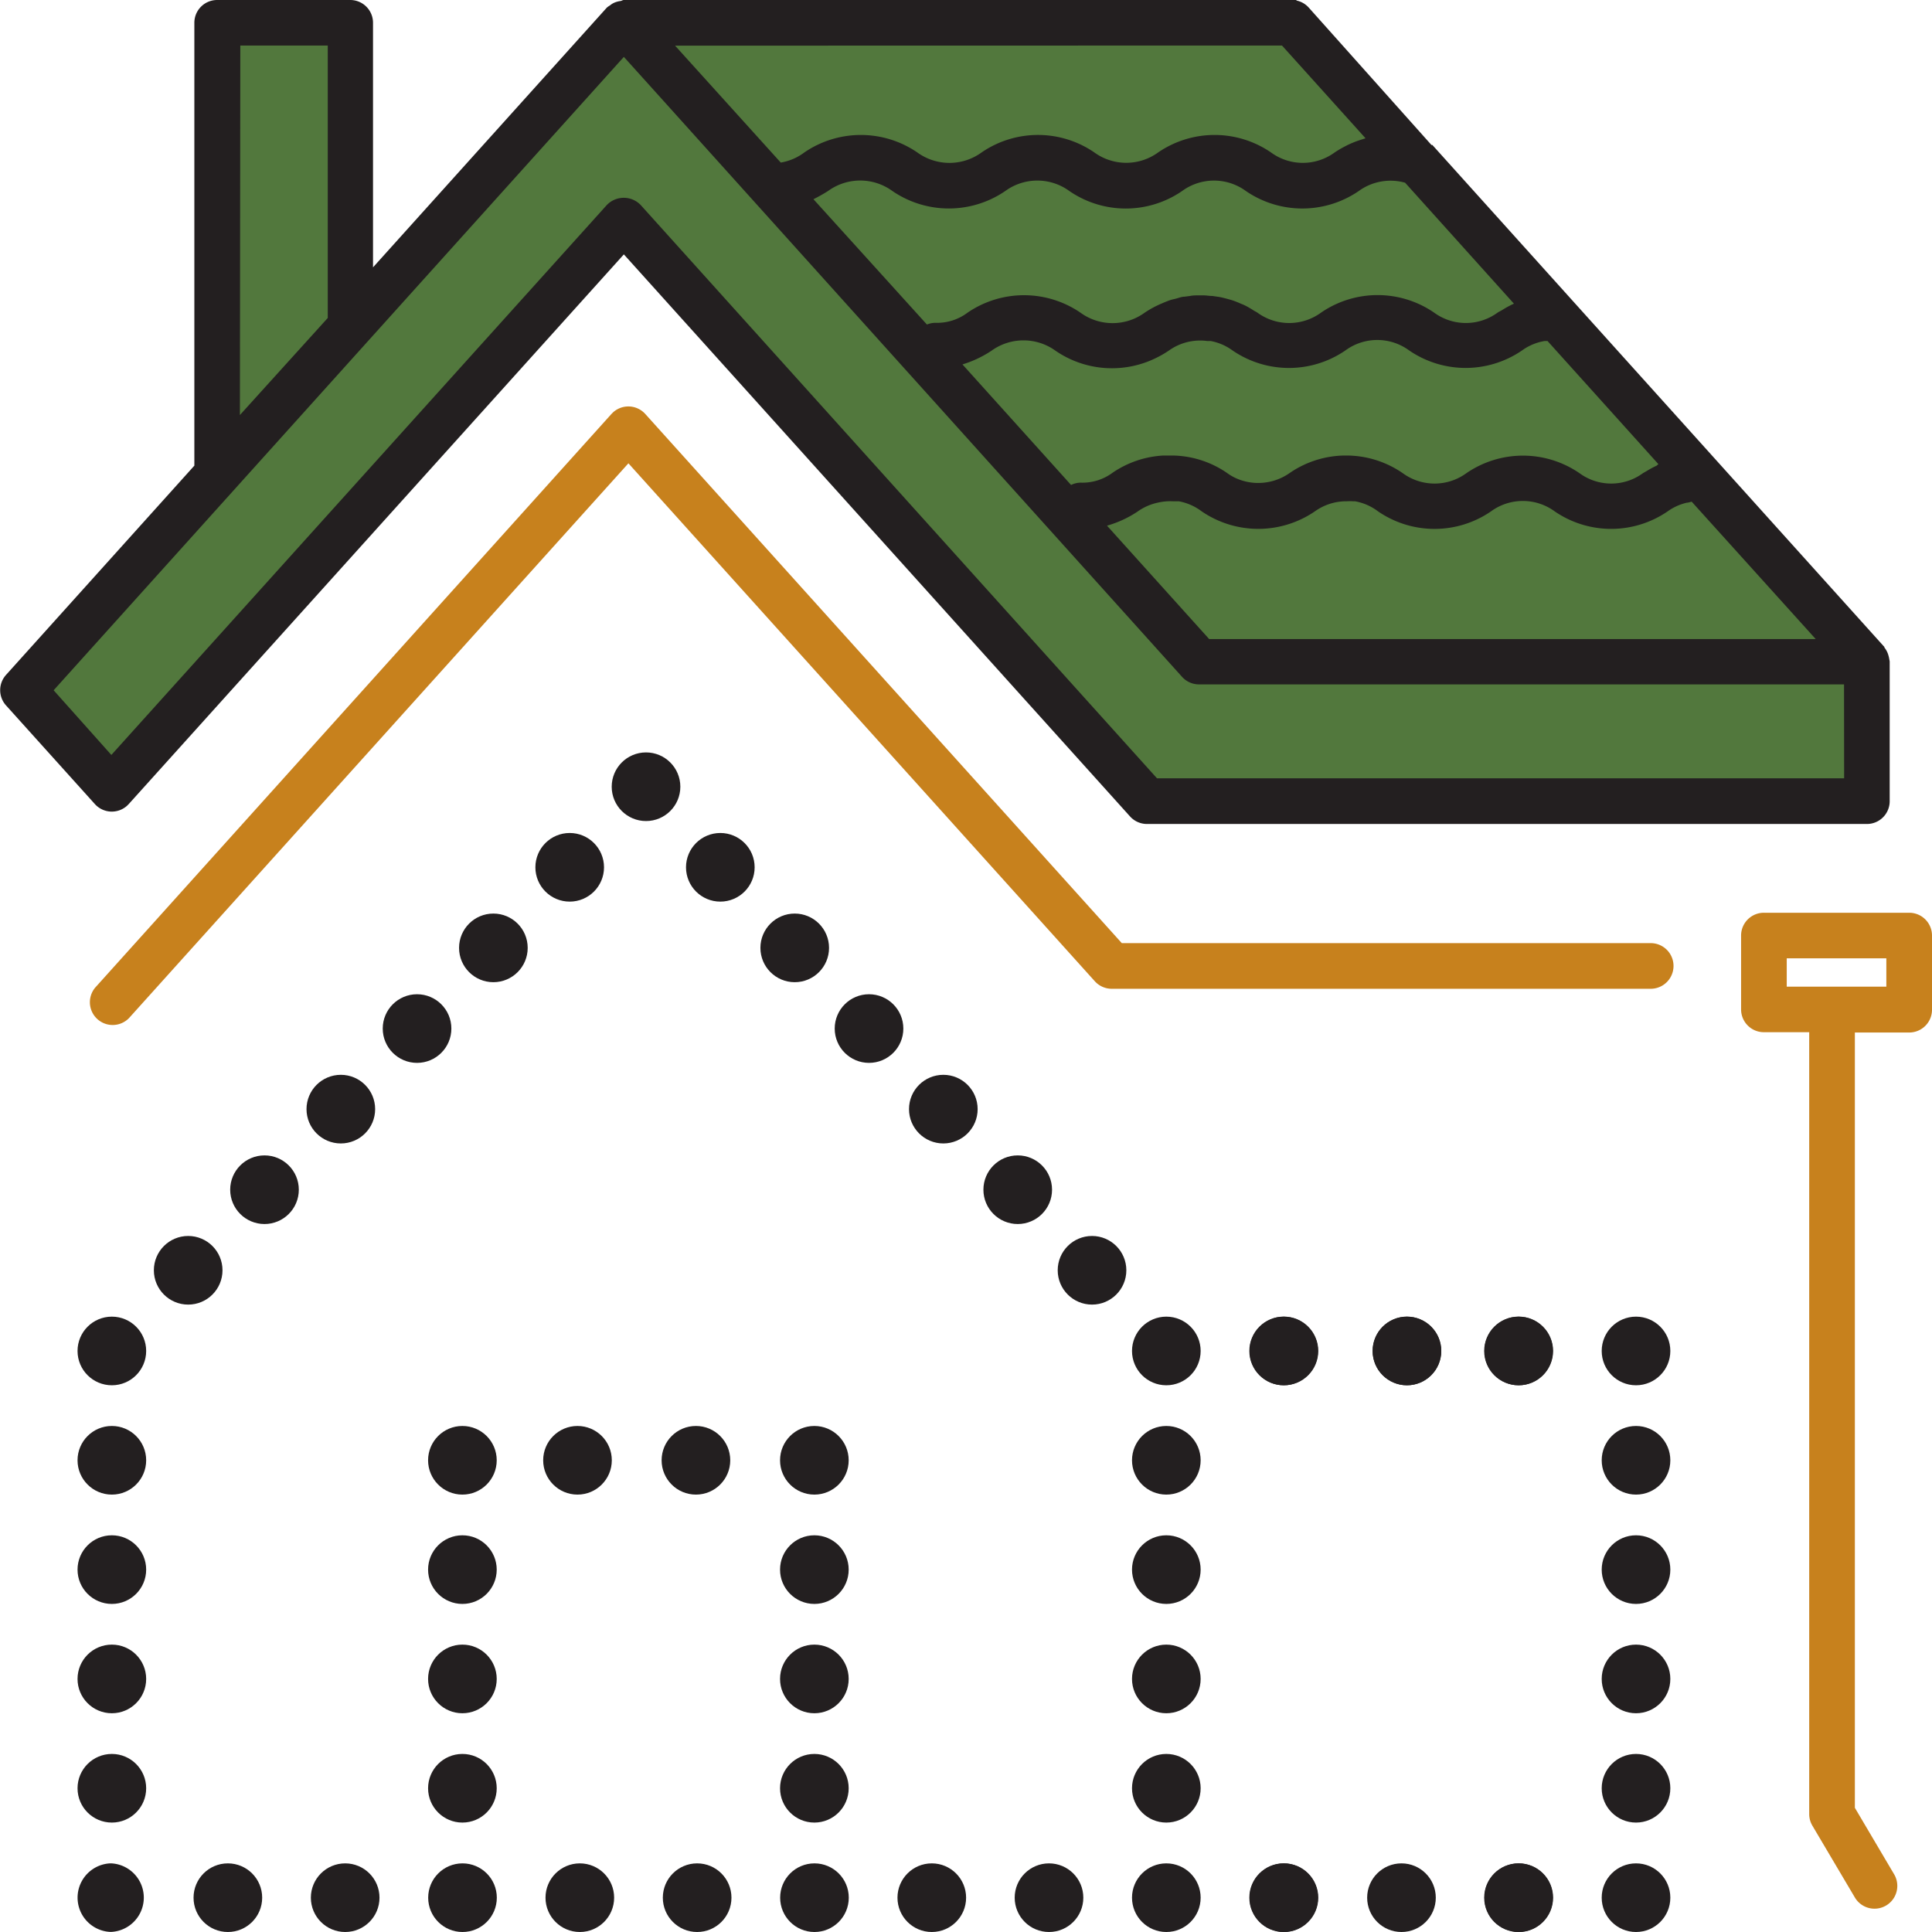 <svg id="Layer_1" data-name="Layer 1" xmlns="http://www.w3.org/2000/svg" viewBox="0 0 190.86 190.85"><defs><style>.cls-1{fill:#52783d;}.cls-2{fill:#c7811d;}.cls-3{fill:#231f20;}</style></defs><title>Roof</title><rect class="cls-1" x="21.45" y="2.25" width="13.15" height="46.36"/><polygon class="cls-1" points="120.35 65.35 118.44 65.35 61.63 2.25 2.27 68.19 11.05 77.94 61.63 21.77 113.3 79.15 120.35 79.15 166.68 79.15 183.68 79.15 183.68 65.35 166.68 65.35 120.35 65.35"/><path class="cls-1" d="M120.35,65.35h64.08l-20.66-23.1a5.81,5.81,0,0,1-.06-1.21l-.36,0a5.51,5.51,0,0,1-.69-.06l-7.24-8.09a5.78,5.78,0,0,1,0-1.7l-.4,0a5.51,5.51,0,0,1-1.21-.13l-3.54-4a5.8,5.8,0,0,1-.05-1.41h0a5.3,5.3,0,0,1-1.34-.18l-7.1-7.94a5.79,5.79,0,0,1,0-1,4.76,4.76,0,0,1-3.17-4.44,4.57,4.57,0,0,1-4.06-3.8,4.41,4.41,0,0,1-2.1-1.24l-.19-.21a5,5,0,0,1-1-2.09A4.82,4.82,0,0,1,130,4.51l-2-2.25H61.63l56.81,63.1Z"/><path class="cls-2" d="M163.06,93.17H110.82L63.75,40.9a2.25,2.25,0,0,0-3.18-.17l-.17.17-51,56.67a2.25,2.25,0,0,0,3.35,3L62.08,45.77l46.07,51.16a2.25,2.25,0,0,0,1.67.75h53.25a2.25,2.25,0,0,0,0-4.51Z"/><path class="cls-2" d="M188.61,90.17H174.26A2.25,2.25,0,0,0,172,92.42h0v7.3a2.25,2.25,0,0,0,2.25,2.25h4.48V179.2a2.24,2.24,0,0,0,.31,1.15l4.2,7.1a2.25,2.25,0,0,0,3.88-2.29l-3.88-6.57V102h5.37a2.25,2.25,0,0,0,2.25-2.25h0v-7.3A2.25,2.25,0,0,0,188.61,90.17Zm-2.26,7.3h-9.84v-2.8h9.84Z"/><path class="cls-3" d="M186.64,65.13a2,2,0,0,0-.06-.29,2.2,2.2,0,0,0-.42-.87s0-.09-.06-.12l-44.6-49.53v0l-.09,0L129.29.75a2.25,2.25,0,0,0-1.22-.7V0H61.63c-.12,0-.21.08-.33.1a2.24,2.24,0,0,0-.73.22,2.07,2.07,0,0,0-.32.22,2,2,0,0,0-.3.21L36.85,26.41V2.25A2.25,2.25,0,0,0,34.6,0H21.45A2.25,2.25,0,0,0,19.2,2.25V46L.59,66.68a2.25,2.25,0,0,0,0,3l8.78,9.75a2.25,2.25,0,0,0,3.18.17l.17-.17L61.63,25.13l50,55.52a2.25,2.25,0,0,0,1.67.75h71.13a2.25,2.25,0,0,0,2.25-2.25V65.35A2.07,2.07,0,0,0,186.64,65.13Zm-7.27-2H119.45l-10.09-11.2a10.64,10.64,0,0,0,3-1.38,5.37,5.37,0,0,1,2-.89v0a5.44,5.44,0,0,1,1.5-.14l.39,0,.2,0a5.38,5.38,0,0,1,2.27,1,9.9,9.9,0,0,0,11.17,0,5.32,5.32,0,0,1,3.15-1,5.37,5.37,0,0,1,.62,0l.2,0h0a5.31,5.31,0,0,1,2.28,1,9.85,9.85,0,0,0,11.15,0,5.33,5.33,0,0,1,6.3,0,9.86,9.86,0,0,0,11.15,0,5.31,5.31,0,0,1,1.9-.86h0c.16,0,.32-.07.48-.1ZM163.66,46a9.61,9.61,0,0,0-1,.54l-.35.2a5.3,5.3,0,0,1-6.28,0,9.87,9.87,0,0,0-11.16,0,5.33,5.33,0,0,1-6.3,0A9.82,9.82,0,0,0,133,45h-.19a9.81,9.81,0,0,0-5.38,1.71,5.38,5.38,0,0,1-3.16,1h-.15a5.38,5.38,0,0,1-2-.46,5,5,0,0,1-.95-.56A9.75,9.75,0,0,0,115.84,45h-.57l-.33,0a9.84,9.84,0,0,0-5,1.68,5,5,0,0,1-3.18,1,2.22,2.22,0,0,0-.95.23L95.08,36a10.85,10.85,0,0,0,2.85-1.34,5.4,5.4,0,0,1,6.36,0,9.85,9.85,0,0,0,10.06.63h0a9.78,9.78,0,0,0,1.11-.65,5.32,5.32,0,0,1,3.15-1,5.37,5.37,0,0,1,.67.05h.16l.17,0a5.3,5.3,0,0,1,2.15.93,9.85,9.85,0,0,0,11.15,0,5.32,5.32,0,0,1,6.3,0,9.86,9.86,0,0,0,11.15,0,5.27,5.27,0,0,1,2.22-.93l.3,0h0l10.95,12.16ZM149.38,30.08a9.66,9.66,0,0,0-1,.56c-.14.08-.29.15-.43.24a5.31,5.31,0,0,1-6.28,0,9.87,9.87,0,0,0-11.16,0,5.33,5.33,0,0,1-6.3,0c-.12-.08-.26-.14-.38-.22s-.54-.34-.83-.48-.34-.14-.51-.22-.53-.22-.8-.31l-.54-.15c-.27-.07-.54-.14-.82-.18l-.55-.08c-.28,0-.55-.05-.83-.06h-.56c-.28,0-.55,0-.83.06l-.55.07c-.28,0-.56.12-.83.19s-.35.08-.52.13-.6.22-.89.35a9.78,9.78,0,0,0-1.69.91,5.39,5.39,0,0,1-6.34,0,9.88,9.88,0,0,0-11.16,0,5,5,0,0,1-3.18,1,2.24,2.24,0,0,0-.83.17L80.36,19.68a16,16,0,0,0,1.44-.81,5.4,5.4,0,0,1,6.36,0,9.87,9.87,0,0,0,11.15,0,5.37,5.37,0,0,1,6.33,0,9.83,9.83,0,0,0,11.14,0,5.33,5.33,0,0,1,6.3,0,9.86,9.86,0,0,0,11.15,0,5.34,5.34,0,0,1,4.58-.82L149.56,30Zm-35-25.58h12.27l8.25,9.16-.59.19-.21.07a10.47,10.47,0,0,0-1,.42l-.25.13a10.46,10.46,0,0,0-1,.59,5.32,5.32,0,0,1-6.29,0,9.86,9.86,0,0,0-11.15,0h0a5.36,5.36,0,0,1-6.3,0,9.84,9.84,0,0,0-11.14,0,5.4,5.4,0,0,1-6.35,0,9.88,9.88,0,0,0-11.16,0,5.34,5.34,0,0,1-2.33,1L66.69,4.51Zm-90.64,0h8.64V31.41L23.7,41ZM182.18,76.89H114.3l-51-56.63A2.32,2.32,0,0,0,60,20.2l-.06.06L11,74.58,5.3,68.19,61.63,5.62l3.2,3.55,51.94,57.69a2.25,2.25,0,0,0,1.67.75h63.73Z"/><circle class="cls-3" cx="56.28" cy="85.68" r="3.39"/><circle class="cls-3" cx="48.74" cy="93.64" r="3.39"/><circle class="cls-3" cx="41.2" cy="101.61" r="3.39"/><circle class="cls-3" cx="33.67" cy="109.57" r="3.39"/><circle class="cls-3" cx="26.13" cy="117.53" r="3.39"/><circle class="cls-3" cx="18.59" cy="125.49" r="3.39"/><circle class="cls-3" cx="63.82" cy="77.72" r="3.39"/><circle class="cls-3" cx="71.16" cy="85.68" r="3.39"/><circle class="cls-3" cx="78.51" cy="93.64" r="3.39"/><circle class="cls-3" cx="85.85" cy="101.61" r="3.39"/><circle class="cls-3" cx="93.19" cy="109.57" r="3.39"/><circle class="cls-3" cx="100.54" cy="117.53" r="3.39"/><circle class="cls-3" cx="107.88" cy="125.49" r="3.39"/><circle class="cls-3" cx="150.04" cy="133.46" r="3.39"/><circle class="cls-3" cx="138.99" cy="133.46" r="3.39"/><circle class="cls-3" cx="126.84" cy="133.46" r="3.39"/><circle class="cls-3" cx="150.01" cy="133.46" r="3.39"/><circle class="cls-3" cx="138.99" cy="133.46" r="3.39"/><circle class="cls-3" cx="126.81" cy="133.46" r="3.39"/><circle class="cls-3" cx="150.04" cy="187.47" r="3.39"/><circle class="cls-3" cx="138.45" cy="187.47" r="3.39"/><circle class="cls-3" cx="126.84" cy="187.47" r="3.39"/><circle class="cls-3" cx="150.01" cy="187.47" r="3.39"/><circle class="cls-3" cx="126.81" cy="187.47" r="3.39"/><circle class="cls-3" cx="103.63" cy="187.47" r="3.39"/><circle class="cls-3" cx="92.05" cy="187.47" r="3.39"/><circle class="cls-3" cx="80.46" cy="187.47" r="3.39"/><circle class="cls-3" cx="68.87" cy="187.47" r="3.39"/><circle class="cls-3" cx="57.28" cy="187.47" r="3.39"/><circle class="cls-3" cx="45.69" cy="187.47" r="3.39"/><circle class="cls-3" cx="34.1" cy="187.47" r="3.39"/><circle class="cls-3" cx="22.51" cy="187.47" r="3.39"/><circle class="cls-3" cx="161.62" cy="187.47" r="3.39"/><circle class="cls-3" cx="161.62" cy="176.66" r="3.39"/><circle class="cls-3" cx="161.62" cy="165.86" r="3.39"/><circle class="cls-3" cx="161.62" cy="155.06" r="3.39"/><circle class="cls-3" cx="161.62" cy="144.26" r="3.39"/><circle class="cls-3" cx="161.62" cy="133.46" r="3.39"/><path class="cls-3" d="M11,184.08h-.13a3.39,3.39,0,0,0,0,6.77H11a3.39,3.39,0,0,0,0-6.77Z"/><circle class="cls-3" cx="11.05" cy="176.66" r="3.39"/><circle class="cls-3" cx="11.05" cy="165.86" r="3.39"/><circle class="cls-3" cx="11.05" cy="155.06" r="3.39"/><circle class="cls-3" cx="11.05" cy="144.26" r="3.39"/><circle class="cls-3" cx="11.05" cy="133.46" r="3.39"/><circle class="cls-3" cx="115.22" cy="187.47" r="3.39"/><circle class="cls-3" cx="115.22" cy="176.66" r="3.39"/><circle class="cls-3" cx="115.22" cy="165.86" r="3.39"/><circle class="cls-3" cx="115.22" cy="155.06" r="3.39"/><circle class="cls-3" cx="115.22" cy="144.26" r="3.39"/><circle class="cls-3" cx="115.22" cy="133.46" r="3.39"/><circle class="cls-3" cx="45.68" cy="176.66" r="3.39"/><circle class="cls-3" cx="45.68" cy="165.86" r="3.39"/><circle class="cls-3" cx="45.68" cy="155.06" r="3.39"/><circle class="cls-3" cx="45.68" cy="144.26" r="3.39"/><circle class="cls-3" cx="57.05" cy="144.26" r="3.39"/><circle class="cls-3" cx="80.45" cy="176.66" r="3.39"/><circle class="cls-3" cx="80.45" cy="165.86" r="3.39"/><circle class="cls-3" cx="80.45" cy="155.06" r="3.39"/><circle class="cls-3" cx="80.45" cy="144.26" r="3.39"/><circle class="cls-3" cx="68.75" cy="144.26" r="3.39"/></svg>